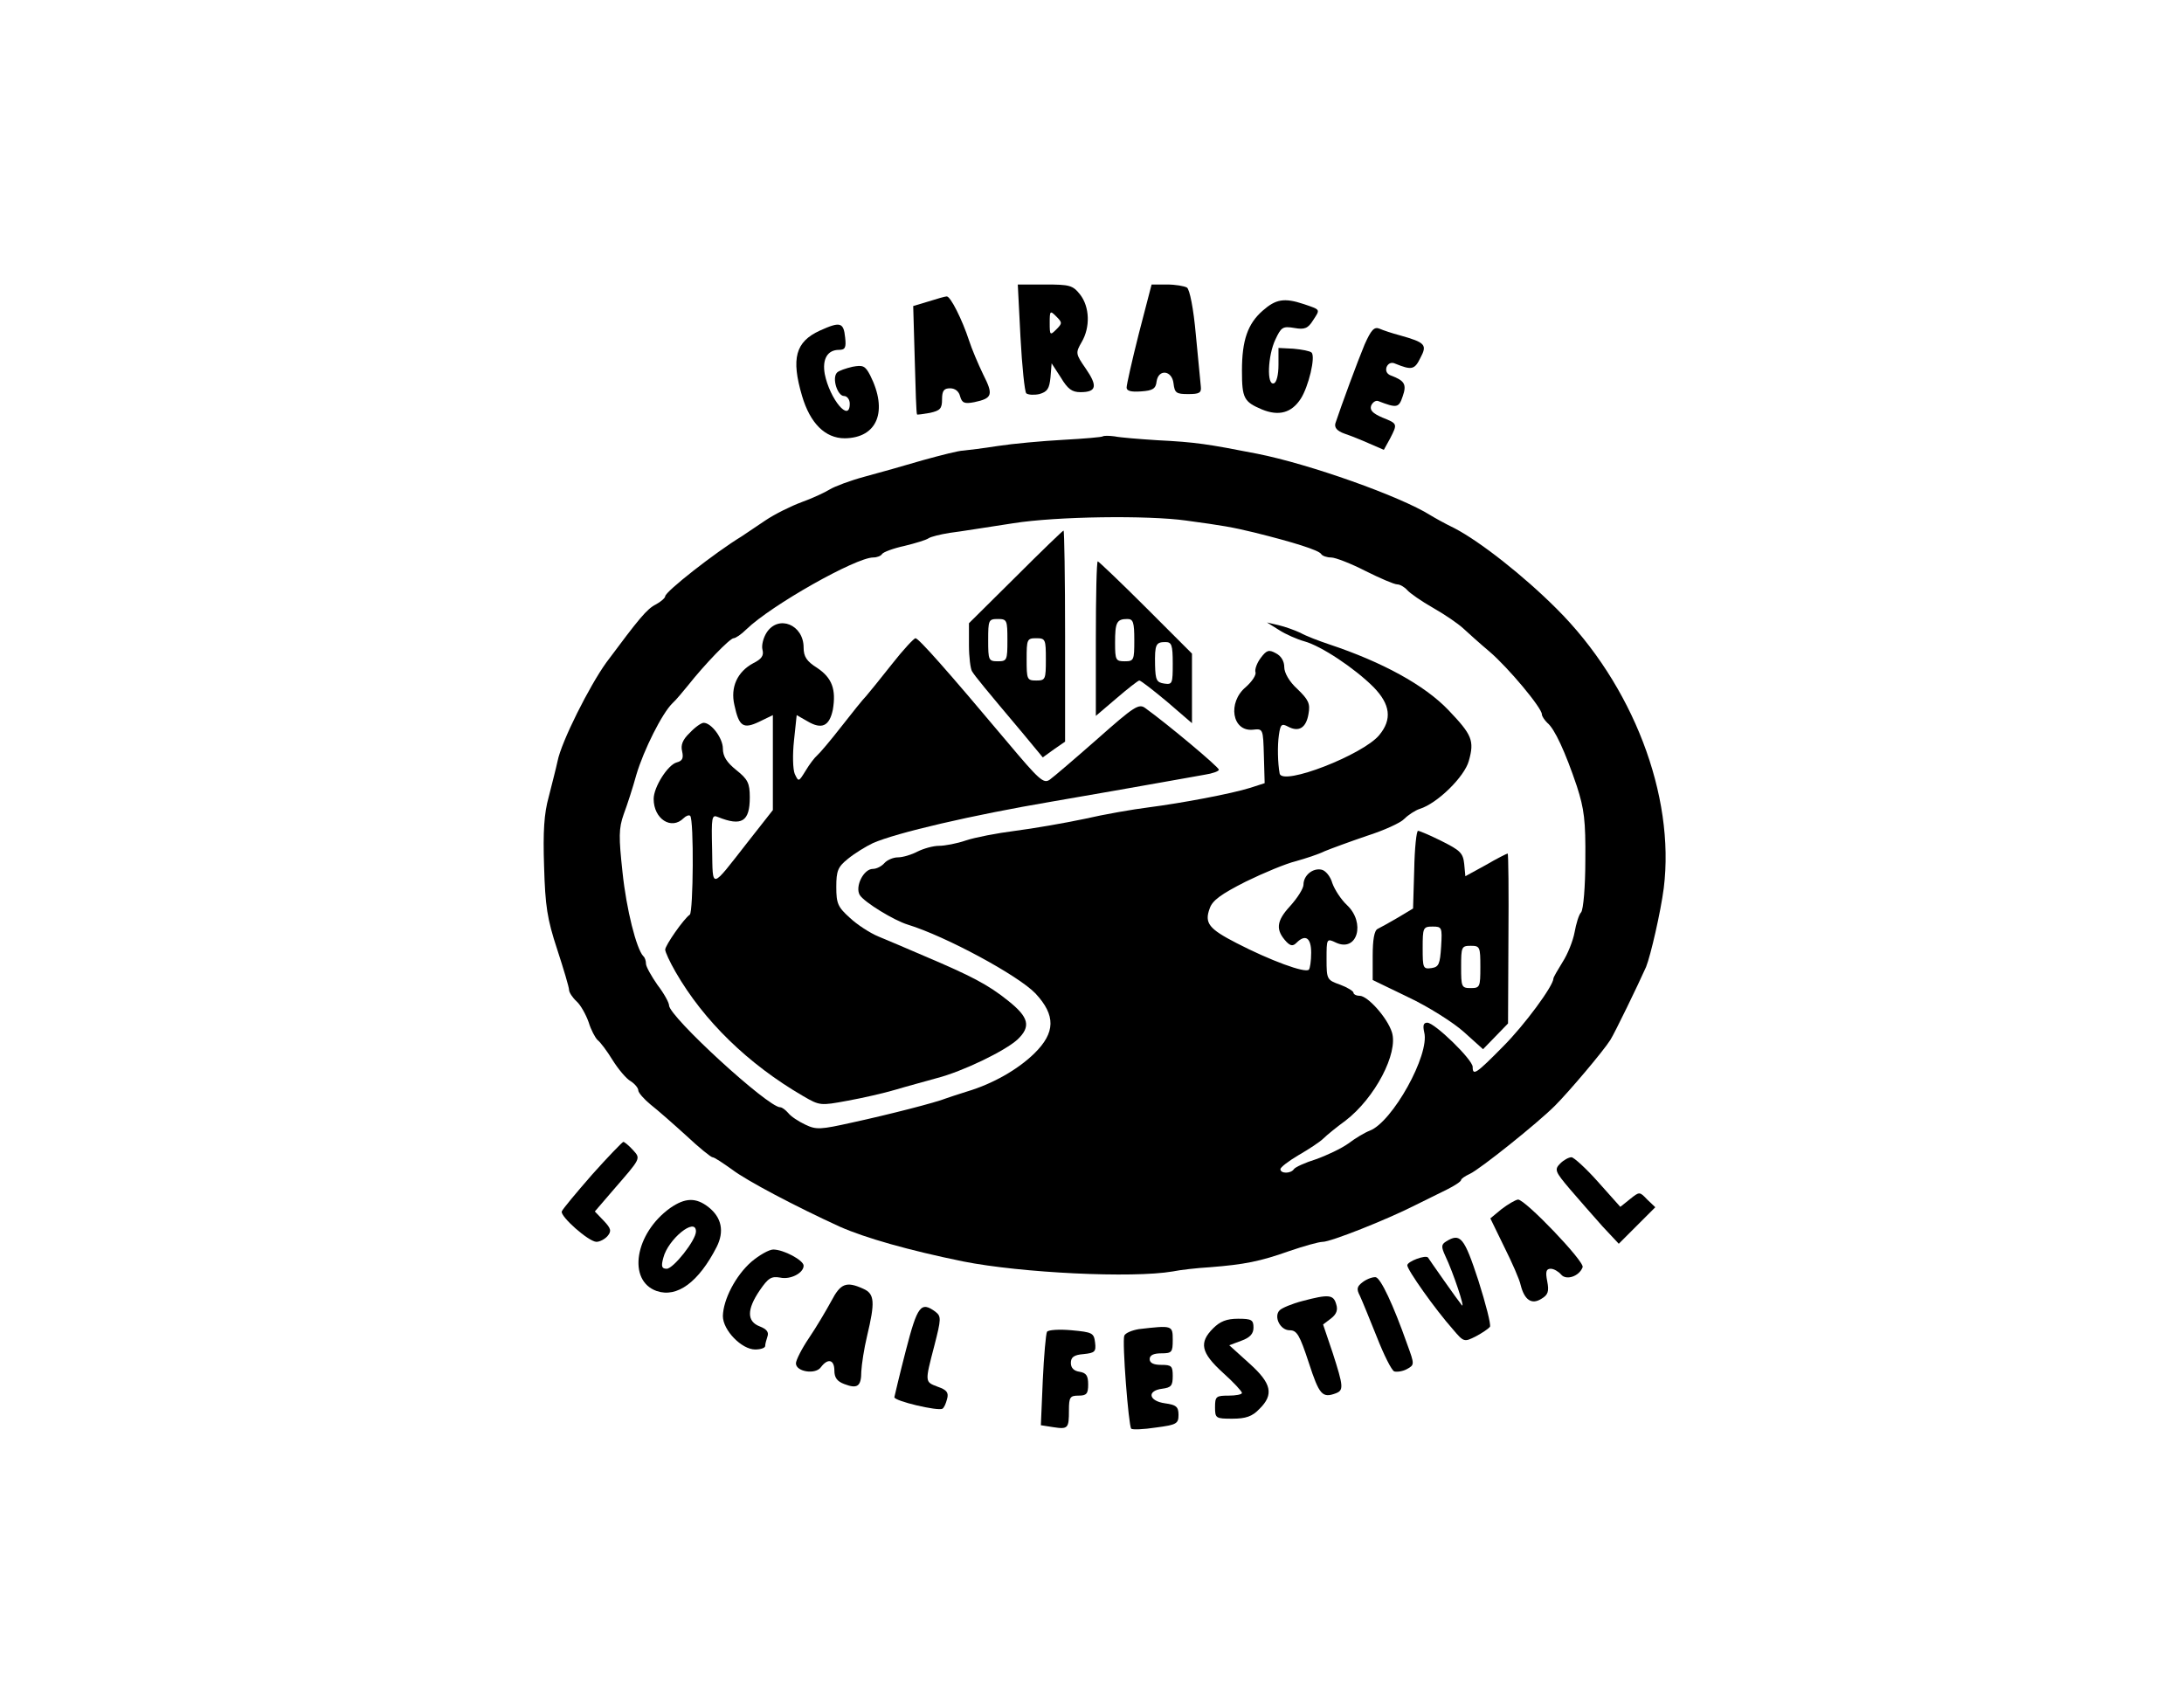 <?xml version="1.0" standalone="no"?>
<!DOCTYPE svg PUBLIC "-//W3C//DTD SVG 20010904//EN"
 "http://www.w3.org/TR/2001/REC-SVG-20010904/DTD/svg10.dtd">
<svg version="1.0" xmlns="http://www.w3.org/2000/svg"
 width="568pt" height="440pt" viewBox="0 0 568 440"
 preserveAspectRatio="xMidYMid meet">

<g transform="translate(0,440) scale(0.1,-0.1)"

   fill="currentColor" stroke="none">
    <!--fill="#000000"-->
<path  d="M2654 3523 c4 -76 11 -142 15 -146 5 -4 20 -5 34 -2 21 6 26 14 29
43 l3 37 24 -37 c18 -30 29 -38 51 -38 42 0 45 16 14 61 -27 39 -27 41 -11 69
23 39 21 92 -4 124 -19 24 -27 26 -91 26 l-71 0 7 -137z m93 20 c-16 -16 -17
-15 -17 17 0 32 1 33 17 17 16 -16 16 -18 0 -34z"/>
<path d="M2962 3533 c-18 -71 -32 -134 -32 -141 0 -9 12 -12 38 -10 30 2 38 7
40 26 5 33 40 29 44 -5 3 -25 7 -28 38 -28 29 0 35 3 33 20 -1 11 -7 72 -13
135 -6 68 -16 117 -23 122 -7 4 -30 8 -52 8 l-40 0 -33 -127z"/>
<path d="M2415 3616 l-40 -12 4 -139 c2 -77 4 -141 6 -143 1 -1 16 1 33 4 27
6 32 11 32 35 0 23 5 29 21 29 13 0 23 -8 26 -21 5 -17 11 -20 37 -15 47 10
50 19 23 72 -13 27 -30 67 -37 89 -17 52 -48 115 -58 114 -4 0 -25 -6 -47 -13z"/>
<path d="M3284 3592 c-39 -34 -54 -77 -54 -156 0 -72 5 -81 52 -101 44 -18 77
-9 101 28 20 31 39 109 28 120 -4 4 -25 8 -47 10 l-39 2 0 -44 c0 -26 -5 -46
-12 -48 -19 -7 -16 72 4 114 15 32 19 35 49 30 27 -5 36 -1 49 20 19 29 20 27
-24 42 -51 17 -73 13 -107 -17z"/>
<path d="M2132 3540 c-63 -29 -75 -72 -46 -170 21 -71 60 -110 111 -110 85 1
113 71 66 164 -13 25 -19 27 -46 22 -17 -4 -35 -10 -40 -15 -14 -14 1 -61 18
-61 8 0 15 -9 15 -20 0 -51 -52 12 -65 77 -7 39 7 63 37 63 16 0 19 6 16 32
-4 40 -13 42 -66 18z"/>
<path d="M3549 3504 c-18 -43 -60 -157 -76 -205 -3 -11 4 -20 24 -27 15 -5 45
-17 65 -26 l37 -16 16 29 c20 39 20 39 -20 55 -25 11 -33 19 -29 31 4 9 12 14
18 12 49 -19 54 -18 64 12 11 31 5 41 -30 54 -11 4 -15 12 -12 22 4 10 13 14
23 9 42 -17 50 -16 65 15 18 34 14 40 -54 59 -19 5 -43 13 -52 17 -14 6 -22
-3 -39 -41z"/>
<path d="M2868 3265 c-2 -2 -48 -6 -103 -9 -55 -3 -131 -10 -170 -16 -38 -6
-79 -11 -90 -12 -11 0 -58 -12 -105 -25 -47 -14 -115 -33 -152 -43 -37 -10
-77 -25 -90 -33 -13 -8 -45 -23 -73 -33 -27 -10 -70 -31 -95 -48 -25 -17 -52
-35 -61 -41 -69 -42 -199 -144 -199 -156 0 -4 -11 -14 -24 -21 -24 -12 -44
-37 -129 -151 -44 -61 -117 -206 -127 -257 -4 -19 -15 -61 -23 -93 -12 -43
-15 -90 -12 -180 3 -104 8 -137 34 -216 17 -52 31 -99 31 -106 0 -6 9 -20 20
-30 10 -9 24 -34 31 -54 6 -20 17 -40 23 -46 7 -5 25 -29 39 -52 15 -24 36
-49 47 -55 11 -7 20 -18 20 -24 0 -6 15 -23 32 -37 18 -14 60 -51 93 -81 33
-31 64 -56 68 -56 5 0 27 -15 51 -32 38 -29 165 -96 281 -149 66 -29 178 -61
320 -90 151 -30 440 -44 545 -26 19 4 63 9 97 11 89 7 130 15 206 42 38 13 77
24 87 24 21 0 165 57 240 95 25 12 62 31 83 41 20 10 37 21 37 25 0 3 10 10
23 16 26 12 175 131 221 177 36 36 125 141 144 171 12 19 73 145 93 190 12 30
38 143 46 205 30 241 -81 530 -279 727 -85 85 -198 174 -265 209 -27 13 -55
29 -63 34 -78 49 -314 133 -451 160 -128 25 -159 30 -259 35 -47 3 -97 7 -111
10 -15 2 -28 2 -31 0z m217 -219 c96 -13 119 -17 177 -31 101 -25 168 -46 174
-56 3 -5 15 -9 26 -9 11 0 52 -16 89 -35 38 -19 75 -35 83 -35 7 0 19 -7 26
-15 7 -8 37 -29 67 -46 30 -17 65 -41 78 -53 13 -12 44 -40 69 -61 48 -41 136
-146 136 -163 0 -5 7 -15 14 -22 19 -15 47 -76 77 -165 19 -59 23 -89 22 -193
0 -67 -5 -128 -11 -135 -6 -6 -13 -30 -17 -52 -4 -22 -18 -57 -31 -77 -13 -21
-24 -40 -24 -43 0 -19 -75 -121 -131 -177 -70 -71 -79 -77 -79 -53 0 19 -99
115 -118 115 -10 0 -12 -7 -8 -25 15 -58 -83 -234 -142 -256 -13 -5 -38 -20
-55 -33 -18 -13 -56 -31 -84 -41 -29 -9 -55 -21 -58 -26 -8 -12 -35 -12 -35 0
0 5 21 21 48 37 26 15 55 34 64 43 9 9 35 30 57 46 77 59 138 176 121 230 -12
38 -63 95 -84 95 -9 0 -16 4 -16 8 0 4 -16 14 -35 21 -34 12 -35 14 -35 66 0
54 0 55 25 43 55 -25 77 52 28 98 -15 14 -32 40 -38 57 -5 18 -18 33 -28 35
-23 5 -47 -15 -47 -39 0 -10 -16 -35 -35 -56 -36 -39 -38 -62 -9 -93 11 -11
17 -11 26 -2 23 23 38 13 38 -26 0 -21 -3 -41 -6 -44 -9 -10 -101 24 -188 69
-72 37 -84 52 -70 90 7 21 29 37 94 70 47 23 105 47 130 53 25 7 59 18 75 26
17 7 66 25 110 40 44 14 88 34 97 44 10 10 28 22 40 26 46 14 117 84 128 125
15 53 8 68 -53 132 -62 65 -172 125 -310 171 -27 9 -61 22 -75 30 -15 7 -40
16 -57 20 l-30 7 32 -20 c17 -11 47 -24 65 -29 44 -12 131 -70 180 -119 44
-45 49 -84 15 -125 -42 -51 -252 -133 -259 -100 -5 27 -6 72 -2 100 4 28 7 31
24 22 28 -15 47 -3 53 33 5 27 0 37 -29 65 -21 19 -34 42 -34 57 0 15 -8 29
-22 36 -18 10 -24 8 -39 -12 -10 -13 -16 -30 -14 -37 3 -7 -9 -25 -25 -39 -48
-40 -36 -116 18 -111 27 3 27 3 29 -68 l2 -71 -37 -12 c-51 -16 -180 -40 -265
-51 -40 -5 -115 -18 -167 -30 -52 -11 -133 -25 -180 -31 -47 -6 -104 -17 -128
-25 -23 -8 -55 -14 -70 -14 -15 0 -40 -7 -56 -15 -15 -8 -38 -15 -51 -15 -12
0 -28 -7 -35 -15 -7 -8 -20 -15 -30 -15 -24 0 -47 -46 -34 -68 12 -19 89 -66
125 -77 98 -30 287 -132 332 -179 53 -57 52 -102 -3 -156 -43 -42 -108 -79
-175 -99 -22 -7 -47 -15 -55 -18 -24 -10 -148 -42 -245 -63 -81 -18 -92 -19
-121 -5 -17 8 -37 21 -44 30 -7 8 -16 15 -21 15 -32 0 -289 236 -289 265 0 7
-13 31 -30 53 -16 23 -30 48 -30 55 0 8 -3 17 -7 20 -18 19 -44 122 -54 218
-10 92 -10 114 3 151 9 24 24 70 33 103 19 64 67 160 94 186 9 8 27 30 41 47
41 52 108 122 118 122 5 0 20 10 33 23 65 63 285 187 330 187 10 0 20 4 23 9
3 5 30 15 58 21 29 7 58 16 63 20 6 4 30 10 55 14 25 3 99 15 165 25 113 18
350 21 450 7z"/>
<path d="M2641 2899 l-121 -120 0 -57 c0 -31 4 -62 8 -68 7 -12 35 -46 131
-160 l53 -64 29 21 29 20 0 275 c0 151 -2 274 -4 274 -2 0 -58 -54 -125 -121z
m-21 -164 c0 -52 -1 -55 -25 -55 -24 0 -25 3 -25 55 0 52 1 55 25 55 24 0 25
-3 25 -55z m100 -50 c0 -52 -1 -55 -25 -55 -24 0 -25 3 -25 55 0 52 1 55 25
55 24 0 25 -3 25 -55z"/>
<path d="M2850 2739 l0 -201 54 46 c29 25 56 46 59 46 4 0 36 -25 72 -55 l65
-56 0 91 0 90 -120 120 c-66 66 -123 120 -125 120 -3 0 -5 -90 -5 -201z m100
-4 c0 -52 -1 -55 -25 -55 -23 0 -25 3 -25 48 0 53 4 62 32 62 15 0 18 -8 18
-55z m100 -61 c0 -52 -1 -55 -22 -52 -20 3 -23 9 -24 48 -1 54 2 60 27 60 16
0 19 -7 19 -56z"/>
<path d="M1994 2755 c-9 -14 -14 -34 -11 -45 4 -15 -2 -24 -24 -35 -41 -22
-60 -62 -49 -109 12 -56 23 -63 65 -43 l35 17 0 -124 0 -123 -66 -84 c-97
-124 -90 -123 -92 -18 -2 83 -1 91 15 84 62 -25 83 -12 83 51 0 37 -5 47 -35
71 -25 20 -35 36 -35 56 0 27 -30 67 -50 67 -6 0 -22 -11 -36 -26 -19 -18 -24
-32 -20 -48 4 -18 1 -25 -14 -29 -23 -6 -60 -64 -60 -95 0 -52 46 -82 78 -50
6 6 14 9 17 6 10 -10 8 -250 -1 -257 -16 -11 -64 -80 -64 -91 0 -6 12 -32 27
-58 73 -127 189 -240 332 -323 43 -25 45 -25 115 -12 39 7 96 20 126 29 30 9
79 22 107 30 66 17 176 70 209 100 36 34 30 58 -24 101 -52 42 -97 65 -217
116 -44 19 -98 42 -120 51 -22 9 -56 31 -75 49 -31 28 -35 37 -35 80 0 42 4
52 30 73 17 14 46 32 65 41 61 27 259 73 465 108 110 19 236 41 280 49 44 8
97 17 118 21 20 3 37 9 37 13 0 7 -134 119 -191 160 -17 13 -29 5 -125 -80
-58 -51 -114 -99 -124 -106 -16 -11 -27 -1 -111 99 -157 187 -230 269 -238
269 -4 0 -32 -30 -61 -67 -30 -38 -60 -75 -67 -83 -8 -8 -37 -44 -65 -80 -28
-36 -56 -69 -63 -75 -6 -5 -20 -23 -30 -40 -18 -29 -18 -29 -28 -8 -5 12 -6
50 -2 87 l7 66 28 -16 c37 -22 57 -13 66 30 9 53 -2 83 -41 109 -27 17 -35 29
-35 53 0 59 -65 86 -96 39z"/>
<path d="M3678 2138 l-3 -101 -40 -24 c-22 -13 -46 -26 -52 -29 -9 -4 -13 -29
-13 -70 l0 -63 93 -45 c51 -24 116 -65 144 -90 l50 -45 32 33 33 34 1 221 c1
121 0 221 -2 221 -2 0 -28 -13 -57 -30 l-53 -29 -3 32 c-3 28 -10 35 -58 59
-30 15 -58 27 -62 27 -4 1 -9 -45 -10 -101z m70 -200 c-3 -46 -6 -53 -25 -56
-22 -3 -23 0 -23 52 0 53 1 56 26 56 24 0 25 -2 22 -52z m102 -53 c0 -52 -1
-55 -25 -55 -24 0 -25 3 -25 55 0 52 1 55 25 55 24 0 25 -3 25 -55z"/>
<path d="M1540 1345 c-41 -47 -77 -90 -79 -96 -4 -13 69 -78 90 -79 9 0 22 7
29 15 11 13 9 20 -10 40 l-23 24 49 57 c71 82 71 80 50 103 -11 12 -22 21 -25
21 -3 -1 -40 -39 -81 -85z"/>
<path d="M4058 1374 c-16 -16 -14 -21 25 -67 23 -27 61 -70 84 -96 l43 -46 47
47 48 48 -21 20 c-20 21 -20 21 -45 1 l-25 -20 -58 65 c-31 35 -63 64 -69 64
-7 0 -20 -7 -29 -16z"/>
<path d="M1743 1258 c-92 -66 -112 -189 -35 -216 53 -18 109 23 156 115 20 40
13 76 -21 103 -33 26 -61 25 -100 -2z m67 -61 c0 -23 -59 -97 -76 -97 -13 0
-15 6 -9 28 12 49 85 108 85 69z"/>
<path d="M3905 1255 l-29 -24 36 -74 c20 -40 40 -85 43 -100 10 -39 29 -51 54
-35 17 10 20 19 15 45 -5 25 -3 33 9 33 8 0 20 -7 27 -15 13 -16 47 -5 56 19
6 14 -149 176 -168 176 -7 -1 -26 -12 -43 -25z"/>
<path d="M3761 1171 c-13 -8 -13 -14 -2 -38 21 -44 52 -138 43 -128 -5 6 -26
35 -47 65 -21 30 -40 57 -41 59 -6 8 -54 -10 -54 -20 0 -12 72 -114 119 -167
28 -33 29 -33 59 -18 17 9 33 20 37 25 3 6 -11 60 -30 120 -37 113 -47 125
-84 102z"/>
<path d="M1954 1118 c-41 -36 -73 -98 -74 -141 0 -37 49 -87 84 -87 14 0 26 4
26 9 0 5 3 16 6 25 4 11 -2 19 -20 26 -34 13 -34 44 0 94 22 32 30 37 53 33
27 -6 61 12 61 31 0 14 -52 42 -79 42 -11 0 -37 -15 -57 -32z"/>
<path d="M3545 1066 c-16 -12 -18 -18 -8 -37 6 -13 26 -62 44 -107 18 -46 38
-86 45 -89 7 -2 22 0 33 6 20 11 20 12 1 64 -37 105 -69 172 -82 175 -7 1 -22
-4 -33 -12z"/>
<path d="M2162 1016 c-13 -24 -39 -68 -58 -96 -19 -28 -34 -58 -34 -66 0 -22
51 -30 65 -10 18 24 35 20 35 -9 0 -18 7 -28 26 -35 34 -13 44 -6 44 33 1 18
7 59 15 92 21 88 20 110 -10 123 -44 20 -59 14 -83 -32z"/>
<path d="M3387 1016 c-27 -7 -53 -18 -59 -24 -16 -16 1 -52 26 -52 19 0 26
-12 50 -85 27 -83 35 -92 70 -79 21 8 20 18 -8 105 l-25 74 21 16 c14 11 18
22 13 37 -7 25 -20 26 -88 8z"/>
<path d="M2356 888 c-16 -62 -29 -117 -30 -122 -1 -10 114 -37 125 -30 4 2 9
13 12 25 5 17 -1 24 -24 32 -34 13 -34 11 -9 107 18 70 18 76 3 88 -38 28 -47
16 -77 -100z"/>
<path d="M3155 945 c-37 -37 -32 -63 25 -115 28 -25 50 -49 50 -53 0 -4 -16
-7 -35 -7 -32 0 -35 -2 -35 -30 0 -29 2 -30 45 -30 35 0 52 6 70 25 39 38 32
67 -26 119 l-52 47 32 12 c22 8 31 18 31 34 0 20 -5 23 -40 23 -30 0 -47 -7
-65 -25z"/>
<path d="M2723 936 c-3 -5 -8 -62 -11 -126 l-5 -117 32 -5 c39 -6 41 -3 41 44
0 34 3 38 25 38 21 0 25 5 25 29 0 23 -5 30 -22 33 -15 2 -23 10 -23 23 0 15
8 21 33 23 29 3 33 6 30 30 -3 25 -7 27 -61 32 -32 3 -61 1 -64 -4z"/>
<path d="M2962 943 c-18 -3 -35 -10 -38 -17 -6 -15 11 -234 18 -242 3 -3 32
-2 64 3 54 7 59 10 59 33 0 21 -6 26 -35 30 -43 6 -48 33 -7 38 23 3 27 8 27
33 0 26 -3 29 -30 29 -20 0 -30 5 -30 15 0 10 10 15 30 15 28 0 30 3 30 35 0
38 -1 38 -88 28z"/>
</g>
</svg>
